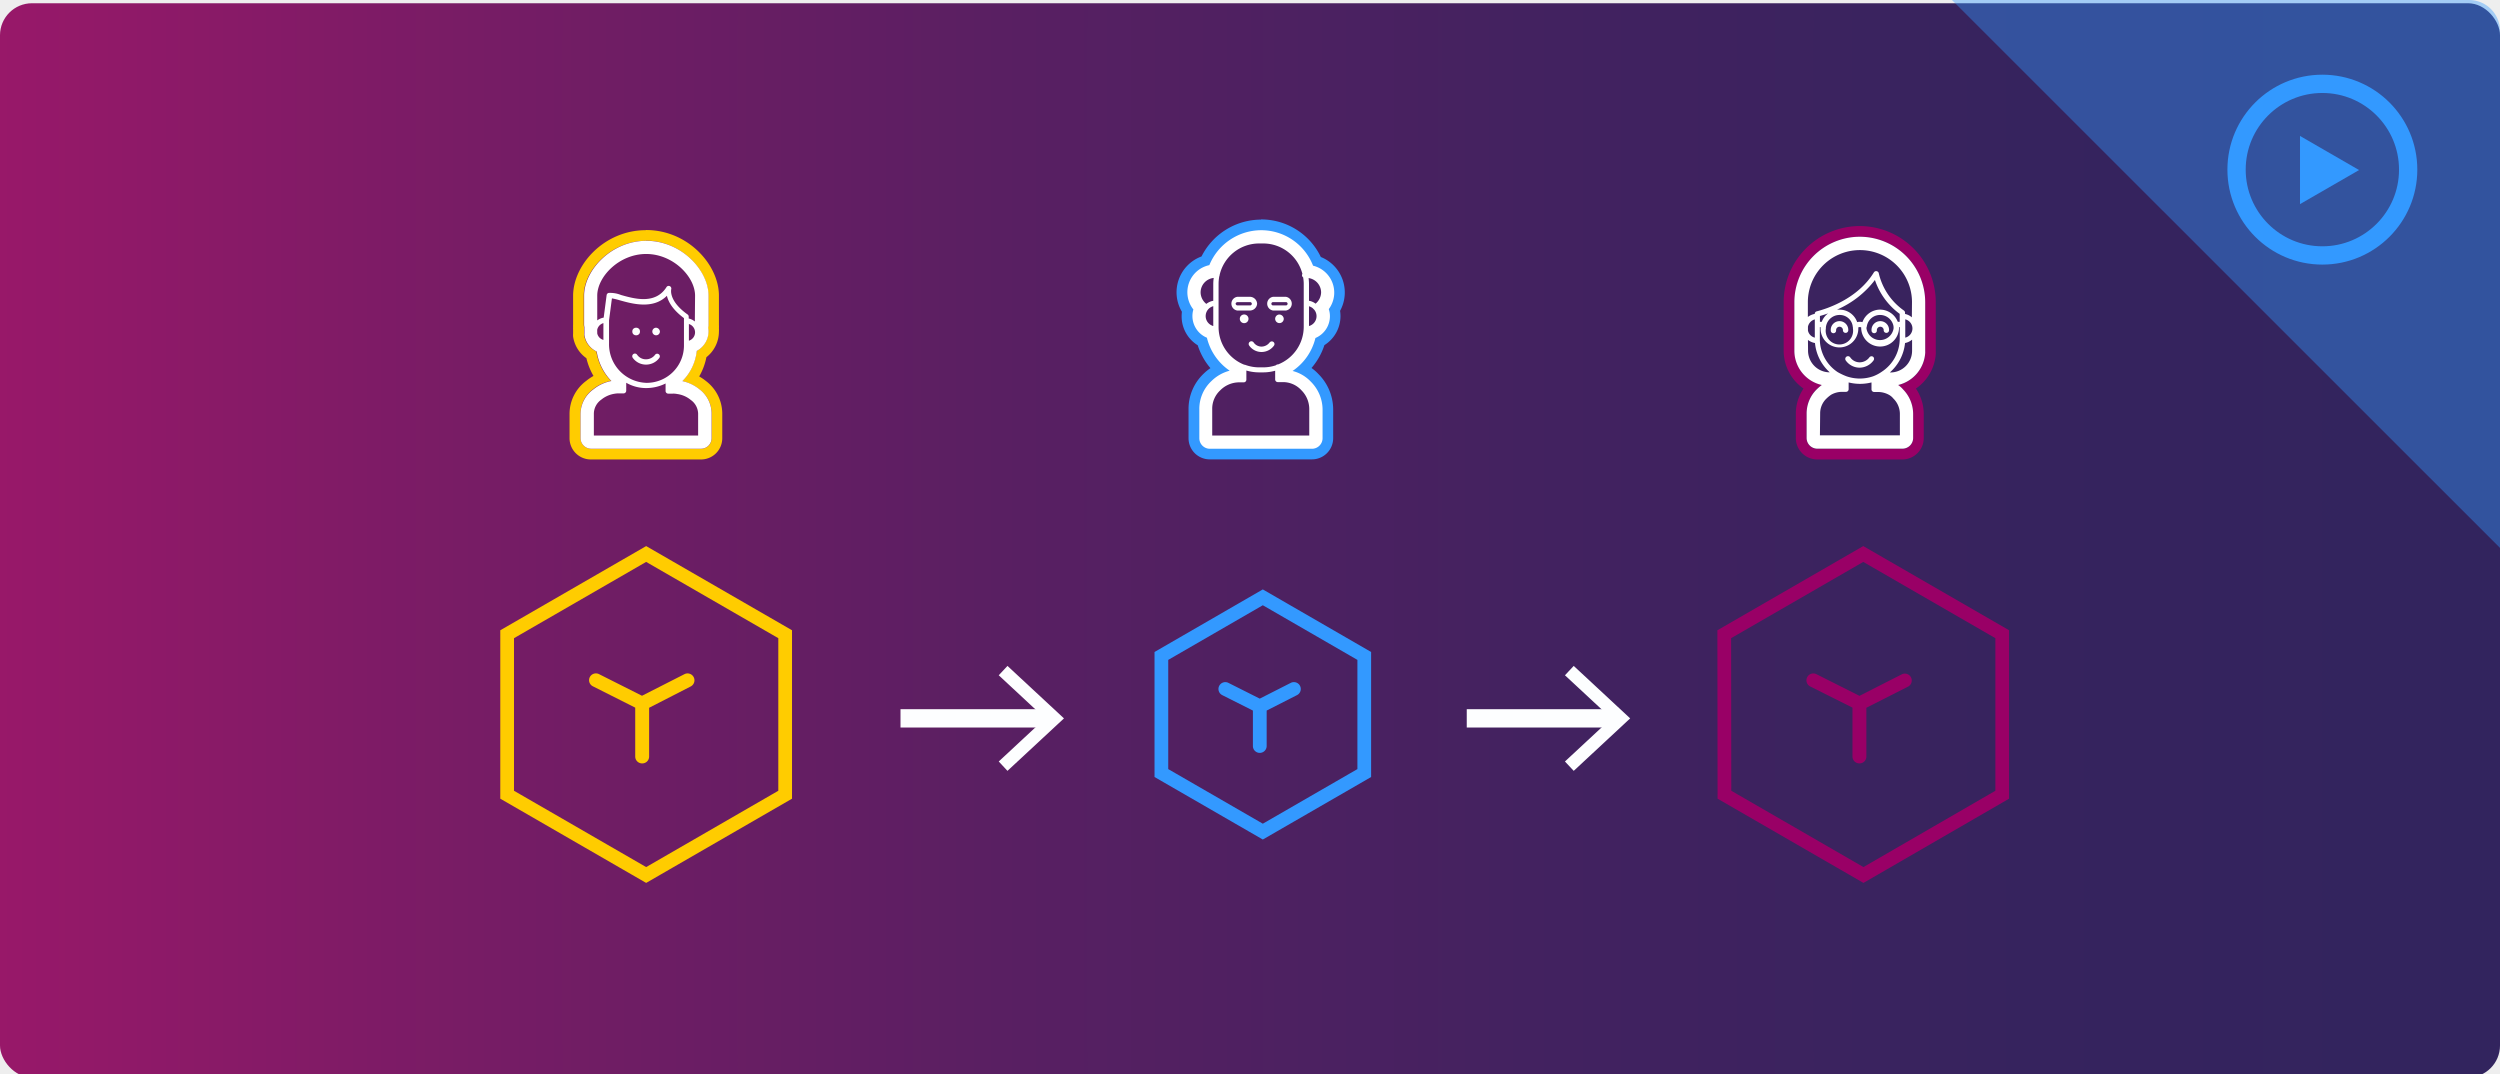 <svg xmlns="http://www.w3.org/2000/svg" xmlns:xlink="http://www.w3.org/1999/xlink" viewBox="0 0 546.89 235"><defs><style>.cls-1{fill:#eee;}.cls-2{fill:url(#Unbenannter_Verlauf_12);}.cls-3,.cls-6{fill:#39f;}.cls-3{opacity:0.4;}.cls-4{fill:#fc0;}.cls-5{fill:#fff;}.cls-7{fill:#906;}.cls-11,.cls-12,.cls-8,.cls-9{fill:none;}.cls-8{stroke:#fc0;}.cls-11,.cls-8,.cls-9{stroke-miterlimit:10;stroke-width:3px;}.cls-12,.cls-9{stroke:#39f;}.cls-10{fill:#fdfeff;}.cls-11{stroke:#906;}.cls-12{stroke-linecap:round;stroke-linejoin:round;stroke-width:4px;}</style><linearGradient id="Unbenannter_Verlauf_12" y1="118.21" x2="546.89" y2="118.21" gradientUnits="userSpaceOnUse"><stop offset="0" stop-color="#981869"/><stop offset="0.19" stop-color="#771c65"/><stop offset="0.4" stop-color="#591f62"/><stop offset="0.61" stop-color="#432260"/><stop offset="0.81" stop-color="#36235e"/><stop offset="1" stop-color="#32245e"/></linearGradient></defs><g id="Lock"><rect class="cls-1" x="-707.74" y="-2154.46" width="1921.02" height="3438.64"/><rect class="cls-2" y="0.71" width="546.89" height="235" rx="7"/><path class="cls-3" d="M540.12,0H427L546.89,119.86V6.77A6.77,6.77,0,0,0,540.12,0Z"/><path class="cls-4" d="M141.34,52.65c7.66,0,13.61,6.46,13.61,12V71.1a2.33,2.33,0,0,1-.08.59,4.58,4.58,0,0,1,.08.83,4.89,4.89,0,0,1-2.57,4.25,10.91,10.91,0,0,1-3.14,6.6A9.07,9.07,0,0,1,153,85.18a6.64,6.64,0,0,1,2.68,5.31v5.35a2.33,2.33,0,0,1-2.33,2.33h-24A2.34,2.34,0,0,1,127,95.84V90.49a6.68,6.68,0,0,1,2.77-5.37,8.55,8.55,0,0,1,3.89-1.79,11.83,11.83,0,0,1-3.21-6.45,4.8,4.8,0,0,1-2.69-3.61,1.84,1.84,0,0,1,0-.33v-.83a1.84,1.84,0,0,1,0-.33,2.17,2.17,0,0,1,0-.25,2.43,2.43,0,0,1-.07-.55v-6.3c0-5.57,6-12,13.61-12m0-2.33c-9.12,0-15.93,7.58-15.93,14.36V71a5.44,5.44,0,0,0,0,.57,5.55,5.55,0,0,0,0,.56v.83a4.77,4.77,0,0,0,0,.66,7,7,0,0,0,2.91,4.74,14.32,14.32,0,0,0,1.55,3.88,10.69,10.69,0,0,0-1.58,1.07,9,9,0,0,0-3.66,7.2v5.35a4.66,4.66,0,0,0,4.65,4.65h24A4.65,4.65,0,0,0,158,95.84V90.49a9,9,0,0,0-3.57-7.14,10.46,10.46,0,0,0-1.48-1,13.49,13.49,0,0,0,1.58-4.21,7.13,7.13,0,0,0,2.74-5.61,6.79,6.79,0,0,0,0-.78,4.58,4.58,0,0,0,0-.64V64.68c0-6.78-6.81-14.36-15.93-14.36Z"/><path class="cls-5" d="M153,85.15a8.86,8.86,0,0,0-3.72-1.78,10.91,10.91,0,0,0,3.14-6.6A4.89,4.89,0,0,0,155,72.52a4.58,4.58,0,0,0-.08-.83,2.33,2.33,0,0,0,.08-.59V64.68c0-5.56-5.94-12-13.61-12s-13.61,6.47-13.61,12V71a2.43,2.43,0,0,0,.07.55,2.17,2.17,0,0,0,0,.25,1.84,1.84,0,0,0,0,.33v.83a1.84,1.84,0,0,0,0,.33,4.8,4.8,0,0,0,2.69,3.61,11.83,11.83,0,0,0,3.21,6.45,8.87,8.87,0,0,0-3.93,1.82A6.69,6.69,0,0,0,127,90.49v5.35a2.33,2.33,0,0,0,2.33,2.32h24a2.32,2.32,0,0,0,2.33-2.32V90.49A6.68,6.68,0,0,0,153,85.15ZM152,70.33a3.11,3.11,0,0,0-1.34-.65v-.42a.57.57,0,0,0-.25-.47c-4.22-3-3.59-5.48-3.56-5.58a.58.58,0,0,0-1-.48c-2.41,3.93-7,2.65-10,1.8a6.33,6.33,0,0,0-2.72-.45.58.58,0,0,0-.43.49l-.64,4.91a3.25,3.25,0,0,0-1.41.61V64.68c0-4.13,4.77-9.12,10.7-9.12s10.7,5,10.7,9.12ZM133.23,75.2c0-1,0-1.81,0-2.57s0-1.49,0-2.53v0l.63-4.83a15.1,15.1,0,0,1,1.75.43c2.81.79,7.3,2,10.28-1,.28,1.24,1.19,3,3.73,4.89v6.06a8.16,8.16,0,0,1-8.2,8.1A8.44,8.44,0,0,1,133.23,75.2Zm17.47-.67V70.88a1.91,1.91,0,0,1,0,3.65Zm-20.06-2.38A1.94,1.94,0,0,1,132,70.68v3.68a1.89,1.89,0,0,1-1.35-1.42Zm.89,15.28a6.07,6.07,0,0,1,3-1.31,4.06,4.06,0,0,1,.87-.06h1a.59.59,0,0,0,.59-.58V83.73a8.63,8.63,0,0,0,4.3,1.16,9.43,9.43,0,0,0,4.31-1v1.64a.58.58,0,0,0,.58.58h1a3.9,3.9,0,0,1,.94.08,5.9,5.9,0,0,1,3,1.31,3.77,3.77,0,0,1,1.6,3v4.77H129.91V90.49A3.8,3.8,0,0,1,131.53,87.43Z"/><path class="cls-5" d="M144.36,72.52a.9.9,0,0,0-.84-.83.83.83,0,1,0,.84.83Z"/><circle class="cls-5" cx="139.16" cy="72.52" r="0.84"/><path class="cls-5" d="M144.22,78.31a.57.57,0,0,0-.1-.81.57.57,0,0,0-.81.1,2.49,2.49,0,0,1-2,1,2.32,2.32,0,0,1-1.94-1,.58.58,0,0,0-.8-.16.59.59,0,0,0-.17.81,3.54,3.54,0,0,0,2.91,1.51A3.59,3.59,0,0,0,144.22,78.31Z"/><path class="cls-6" d="M275.88,52.68a9.87,9.87,0,0,1,9.59,7.53h.3A3.78,3.78,0,0,1,289.53,64a3.88,3.88,0,0,1-1.77,3.19,2.76,2.76,0,0,1,.83,2A2.83,2.83,0,0,1,285.84,72l-.14.17a9.88,9.88,0,0,1-6,8v3h.87a6,6,0,0,1,4.47,1.9A6.31,6.31,0,0,1,287,89.5v6.35H264.6V89.5a6,6,0,0,1,1.92-4.45,6.45,6.45,0,0,1,4.48-1.9h1.07V80.39h.2v-.16a9.88,9.88,0,0,1-6.21-8.09l-.12-.17a2.66,2.66,0,0,1-1.17-.28,2.8,2.8,0,0,1-.61-4.67l-.1-.48-.21.63a3.9,3.9,0,0,1-1.79-3.2,3.79,3.79,0,0,1,3.77-3.77H266l.37-.46a9.88,9.88,0,0,1,9.47-7.06h0m0-4.64a14.62,14.62,0,0,0-13,8.06,8.35,8.35,0,0,0-4.29,12.1,7.57,7.57,0,0,0-.06,1,7.43,7.43,0,0,0,3.52,6.33,14.45,14.45,0,0,0,2.78,5,10.89,10.89,0,0,0-1.5,1.23A10.6,10.6,0,0,0,260,89.5v6.35a4.63,4.63,0,0,0,4.63,4.64H287a4.64,4.64,0,0,0,4.64-4.64V89.5a11,11,0,0,0-3.21-7.66,10.2,10.2,0,0,0-1.53-1.34,14.52,14.52,0,0,0,2.82-5,7.5,7.5,0,0,0,3.52-6.32,7.72,7.72,0,0,0-.09-1.18,8.36,8.36,0,0,0-4.21-11.78A14.48,14.48,0,0,0,275.88,48Z"/><path class="cls-5" d="M287.22,58.07a12.17,12.17,0,0,0-11.34-7.71A12.3,12.3,0,0,0,264.55,58a6.06,6.06,0,0,0-3.49,9.7,4.9,4.9,0,0,0-.21,1.43,5.15,5.15,0,0,0,2.88,4.62l.29.13A12.14,12.14,0,0,0,269,81.09a8.91,8.91,0,0,0-4,2.28,8.3,8.3,0,0,0-2.64,6.13v6.35a2.31,2.31,0,0,0,2.31,2.32H287a2.32,2.32,0,0,0,2.32-2.32V89.5a8.67,8.67,0,0,0-2.56-6,8.29,8.29,0,0,0-4-2.35,12.15,12.15,0,0,0,5-7.21,5.18,5.18,0,0,0,3.17-4.74,4.89,4.89,0,0,0-.25-1.58,6.06,6.06,0,0,0-3.44-9.5Zm-.81,37.2H265.18V89.46a5.47,5.47,0,0,1,1.75-4.07A5.85,5.85,0,0,1,271,83.64h1.07a.58.58,0,0,0,.58-.58v-2a10.13,10.13,0,0,0,2.77.4h.92a9.79,9.79,0,0,0,2.61-.36v1.91a.58.58,0,0,0,.58.58h1.07a5.45,5.45,0,0,1,4.06,1.75,5.83,5.83,0,0,1,1.75,4.07Zm-6.82-15.55h-.06a.54.54,0,0,0-.42.19,8.79,8.79,0,0,1-2.77.45h-.92a8.83,8.83,0,0,1-3.09-.57.34.34,0,0,0-.12,0,8.87,8.87,0,0,1-5.64-8.24V62.1a9.07,9.07,0,0,1,.16-1.66.48.48,0,0,0,.06-.24h0a8.86,8.86,0,0,1,8.64-6.94h.92a8.85,8.85,0,0,1,8.56,6.66.55.55,0,0,0-.09.29.54.54,0,0,0,.25.46,8.54,8.54,0,0,1,.13,1.43v9.4A8.86,8.86,0,0,1,279.59,79.72ZM265.51,60.8a9.36,9.36,0,0,0-.1,1.3v3.7a3.4,3.4,0,0,0-1.52.68A3.27,3.27,0,0,1,262.64,64,3.19,3.19,0,0,1,265.51,60.8Zm-.1,6.18v4.34a1.5,1.5,0,0,1-.38-.15,2.24,2.24,0,0,1,.38-4.19Zm20.94,4.34V67a1.5,1.5,0,0,1,.38.15,2.06,2.06,0,0,1,.52.35h0a.52.52,0,0,0,.18.18,2.2,2.2,0,0,1,.57,1.48A2.24,2.24,0,0,1,286.35,71.32Zm1.44-4.89a3.06,3.06,0,0,0-.54-.34,3,3,0,0,0-.9-.29V62.1a10.69,10.69,0,0,0-.09-1.27A3.19,3.19,0,0,1,289,64,3.31,3.31,0,0,1,287.79,66.43Z"/><path class="cls-5" d="M277.75,74.89a2.23,2.23,0,0,1-1.76.93,2.1,2.1,0,0,1-1.74-.89.58.58,0,0,0-1,.64A3.28,3.28,0,0,0,276,77a3.36,3.36,0,0,0,2.68-1.38.58.58,0,0,0-.92-.71Z"/><path class="cls-5" d="M279.89,68.8a.94.94,0,1,0,.94.94A1,1,0,0,0,279.89,68.8Z"/><path class="cls-5" d="M272.07,68.8a.95.95,0,0,0,0,1.89.95.95,0,1,0,0-1.89Z"/><path class="cls-5" d="M275,66.45a1.58,1.58,0,0,0-1.52-1.52h-2.83a1.52,1.52,0,0,0,0,3h2.83A1.59,1.59,0,0,0,275,66.45Zm-4.71,0a.45.45,0,0,1,.36-.36h2.83a.36.36,0,0,1,0,.72h-2.83A.45.45,0,0,1,270.3,66.45Z"/><path class="cls-5" d="M281.31,64.93h-2.83a1.52,1.52,0,0,0,0,3h2.83a1.52,1.52,0,0,0,0-3Zm0,1.88h-2.83a.36.36,0,1,1,0-.72h2.83a.36.36,0,0,1,0,.72Z"/><path class="cls-7" d="M406.84,51.79A14.33,14.33,0,0,1,421.15,66.1V76.92a1.83,1.83,0,0,1,0,.33,7.75,7.75,0,0,1-5.92,7,5.19,5.19,0,0,1,1.11,1,7.69,7.69,0,0,1,2.17,5.27v5.32a2.34,2.34,0,0,1-2.34,2.34H397.53a2.34,2.34,0,0,1-2.34-2.34V90.49A7.39,7.39,0,0,1,397.55,85a9,9,0,0,1,1-.81,7.68,7.68,0,0,1-6-7.48V66.1a14.33,14.33,0,0,1,14.31-14.31m0-2.34A16.67,16.67,0,0,0,390.19,66.1V76.74A10.09,10.09,0,0,0,394.53,85a9.81,9.81,0,0,0-1.68,5.51v5.32a4.69,4.69,0,0,0,4.68,4.68h18.62a4.69,4.69,0,0,0,4.68-4.68V90.49A10,10,0,0,0,419.12,85a10.06,10.06,0,0,0,4.34-7.5,5.25,5.25,0,0,0,0-.56V66.1a16.67,16.67,0,0,0-16.65-16.65Z"/><path class="cls-5" d="M406.84,51.79A14.33,14.33,0,0,0,392.53,66.1V76.74a7.68,7.68,0,0,0,6,7.48,9.89,9.89,0,0,0-1,.85,7.39,7.39,0,0,0-2.32,5.42v5.32a2.34,2.34,0,0,0,2.34,2.34h18.62a2.34,2.34,0,0,0,2.34-2.34V90.49a7.69,7.69,0,0,0-2.17-5.27,5.47,5.47,0,0,0-1.11-1,7.72,7.72,0,0,0,5.92-7,1.83,1.83,0,0,0,0-.33V66.1A14.33,14.33,0,0,0,406.84,51.79Zm11.39,17.63a3.28,3.28,0,0,0-1.49-.74v-.27a.58.58,0,0,0-.25-.48A13.75,13.75,0,0,1,411,59.8a.6.6,0,0,0-.47-.48.58.58,0,0,0-.61.27c-3.63,5.91-10.49,8-12.5,8.52a.57.57,0,0,0-.44.56,3.47,3.47,0,0,0-1.5.67V66.1a11.39,11.39,0,0,1,22.78,0Zm-6.58,11.9a8.51,8.51,0,0,1-1.9,1h0a8.9,8.9,0,0,1-5.81,0A13.76,13.76,0,0,1,402,81.4a8.56,8.56,0,0,1-1.33-1.08,8.66,8.66,0,0,1-2.57-6.15V71.56h.16v.31a4.13,4.13,0,1,0,8.26,0,2.46,2.46,0,0,0,0-.26.91.91,0,0,1,.63,0,2.35,2.35,0,0,0,0,.26,4.14,4.14,0,0,0,8.27,0v-.31h.16v2.52A8.65,8.65,0,0,1,411.65,81.32Zm3.92-12.11v1.18h-.42a4.19,4.19,0,0,0-3.87-2.66,4.12,4.12,0,0,0-3.86,2.74,2.14,2.14,0,0,0-1.15,0,4.06,4.06,0,0,0-3.86-2.73,3.68,3.68,0,0,0-.58,0,20.77,20.77,0,0,0,8.32-6.49,15.2,15.2,0,0,0,5.42,7.41Zm-7.23,2.3a.37.37,0,0,0,.05-.17,2.93,2.93,0,0,1,2.89-2.44,3,3,0,0,1,2.89,2.24v0a2.33,2.33,0,0,1,.06.71,3,3,0,0,1-5.93,0A1.38,1.38,0,0,1,408.34,71.51Zm-8.82-.4a3,3,0,0,1,2.89-2.21,2.85,2.85,0,0,1,2.87,2.4,2.83,2.83,0,0,0,.06.37,1.62,1.62,0,0,1,0,.2,3,3,0,1,1-5.92,0A2.49,2.49,0,0,1,399.52,71.11Zm-1-.72h-.4V69.12c.47-.13,1.09-.31,1.8-.57A4,4,0,0,0,398.52,70.39ZM397,73.86a2,2,0,0,1-1.5-1.55v-.84a2.09,2.09,0,0,1,1.5-1.6Zm19.79-4a2.06,2.06,0,0,1,0,4Zm-21.29,4.5a3.47,3.47,0,0,0,1.54.68,9.84,9.84,0,0,0,2.88,6.08l.34.33h0a4.75,4.75,0,0,1-4.74-4.74Zm2.67,16.1a4.46,4.46,0,0,1,1.42-3.31,7.31,7.31,0,0,1,1-.81,4.85,4.85,0,0,1,2.34-.62h.89a.58.58,0,0,0,.58-.58V83.66a10.24,10.24,0,0,0,5,0v1.51a.58.58,0,0,0,.59.58h.88a5,5,0,0,1,2.37.63,3.18,3.18,0,0,1,.94.8,4.72,4.72,0,0,1,1.43,3.31v4.74H398.12Zm15.37-9h-.11a9.87,9.87,0,0,0,3.31-6.42,3.4,3.4,0,0,0,1.54-.74v2.42A4.74,4.74,0,0,1,413.49,81.48Z"/><path class="cls-5" d="M409.77,78.06a.58.58,0,0,0-.82.1,2.65,2.65,0,0,1-2.11,1.1,2.51,2.51,0,0,1-2.08-1.07.59.59,0,0,0-1,.65,3.71,3.71,0,0,0,3.06,1.59,3.82,3.82,0,0,0,3-1.55A.59.59,0,0,0,409.77,78.06Z"/><path class="cls-5" d="M401.08,72.89a.58.58,0,0,0,.58-.58.75.75,0,1,1,1.49,0,.59.59,0,0,0,1.17,0,1.92,1.92,0,1,0-3.83,0A.58.58,0,0,0,401.08,72.89Z"/><path class="cls-5" d="M410,72.89a.58.58,0,0,0,.58-.58.75.75,0,1,1,1.49,0,.59.59,0,0,0,1.17,0,1.92,1.92,0,1,0-3.83,0A.58.58,0,0,0,410,72.89Z"/><path class="cls-8" d="M110.94,173.85l30.41,17.56,30.41-17.56V138.74l-30.41-17.55-30.41,17.55Z"/><path class="cls-4" d="M140.46,167a1.5,1.5,0,0,1-1.5-1.5v-10.7l-9.27-4.67a1.49,1.49,0,0,1-.67-2,1.51,1.51,0,0,1,2-.67l9.42,4.74,9.32-4.74a1.51,1.51,0,0,1,1.37,2.69L142,154.83v10.71A1.5,1.5,0,0,1,140.46,167Z"/><path class="cls-9" d="M254.06,169.11l22.19,12.81,22.19-12.81V143.49l-22.19-12.82-22.19,12.82Z"/><path class="cls-6" d="M275.58,164.7a1.5,1.5,0,0,1-1.5-1.51v-7.75l-6.71-3.38a1.5,1.5,0,1,1,1.35-2.68l6.86,3.45,6.79-3.45a1.5,1.5,0,1,1,1.36,2.68l-6.64,3.38v7.75A1.51,1.51,0,0,1,275.58,164.7Z"/><rect class="cls-10" x="196.99" y="155.14" width="32.71" height="4.01"/><polygon class="cls-10" points="220.39 168.63 218.48 166.58 228.62 157.15 218.48 147.72 220.39 145.67 232.75 157.15 220.39 168.63"/><rect class="cls-10" x="320.86" y="155.14" width="32.71" height="4.01"/><polygon class="cls-10" points="344.26 168.63 342.34 166.58 352.49 157.15 342.34 147.72 344.26 145.67 356.61 157.15 344.26 168.63"/><path class="cls-11" d="M377.23,173.85l30.41,17.56L438,173.85V138.74l-30.4-17.55-30.41,17.55Z"/><path class="cls-7" d="M406.75,167a1.51,1.51,0,0,1-1.51-1.5v-10.7L396,150.17a1.5,1.5,0,0,1,1.35-2.69l9.42,4.74,9.33-4.74a1.51,1.51,0,0,1,1.36,2.69l-9.18,4.66v10.71A1.5,1.5,0,0,1,406.75,167Z"/><polygon class="cls-6" points="516.06 37.2 503.14 29.74 503.14 44.65 516.06 37.2"/><circle class="cls-12" cx="508.03" cy="37.11" r="18.77"/></g></svg>
